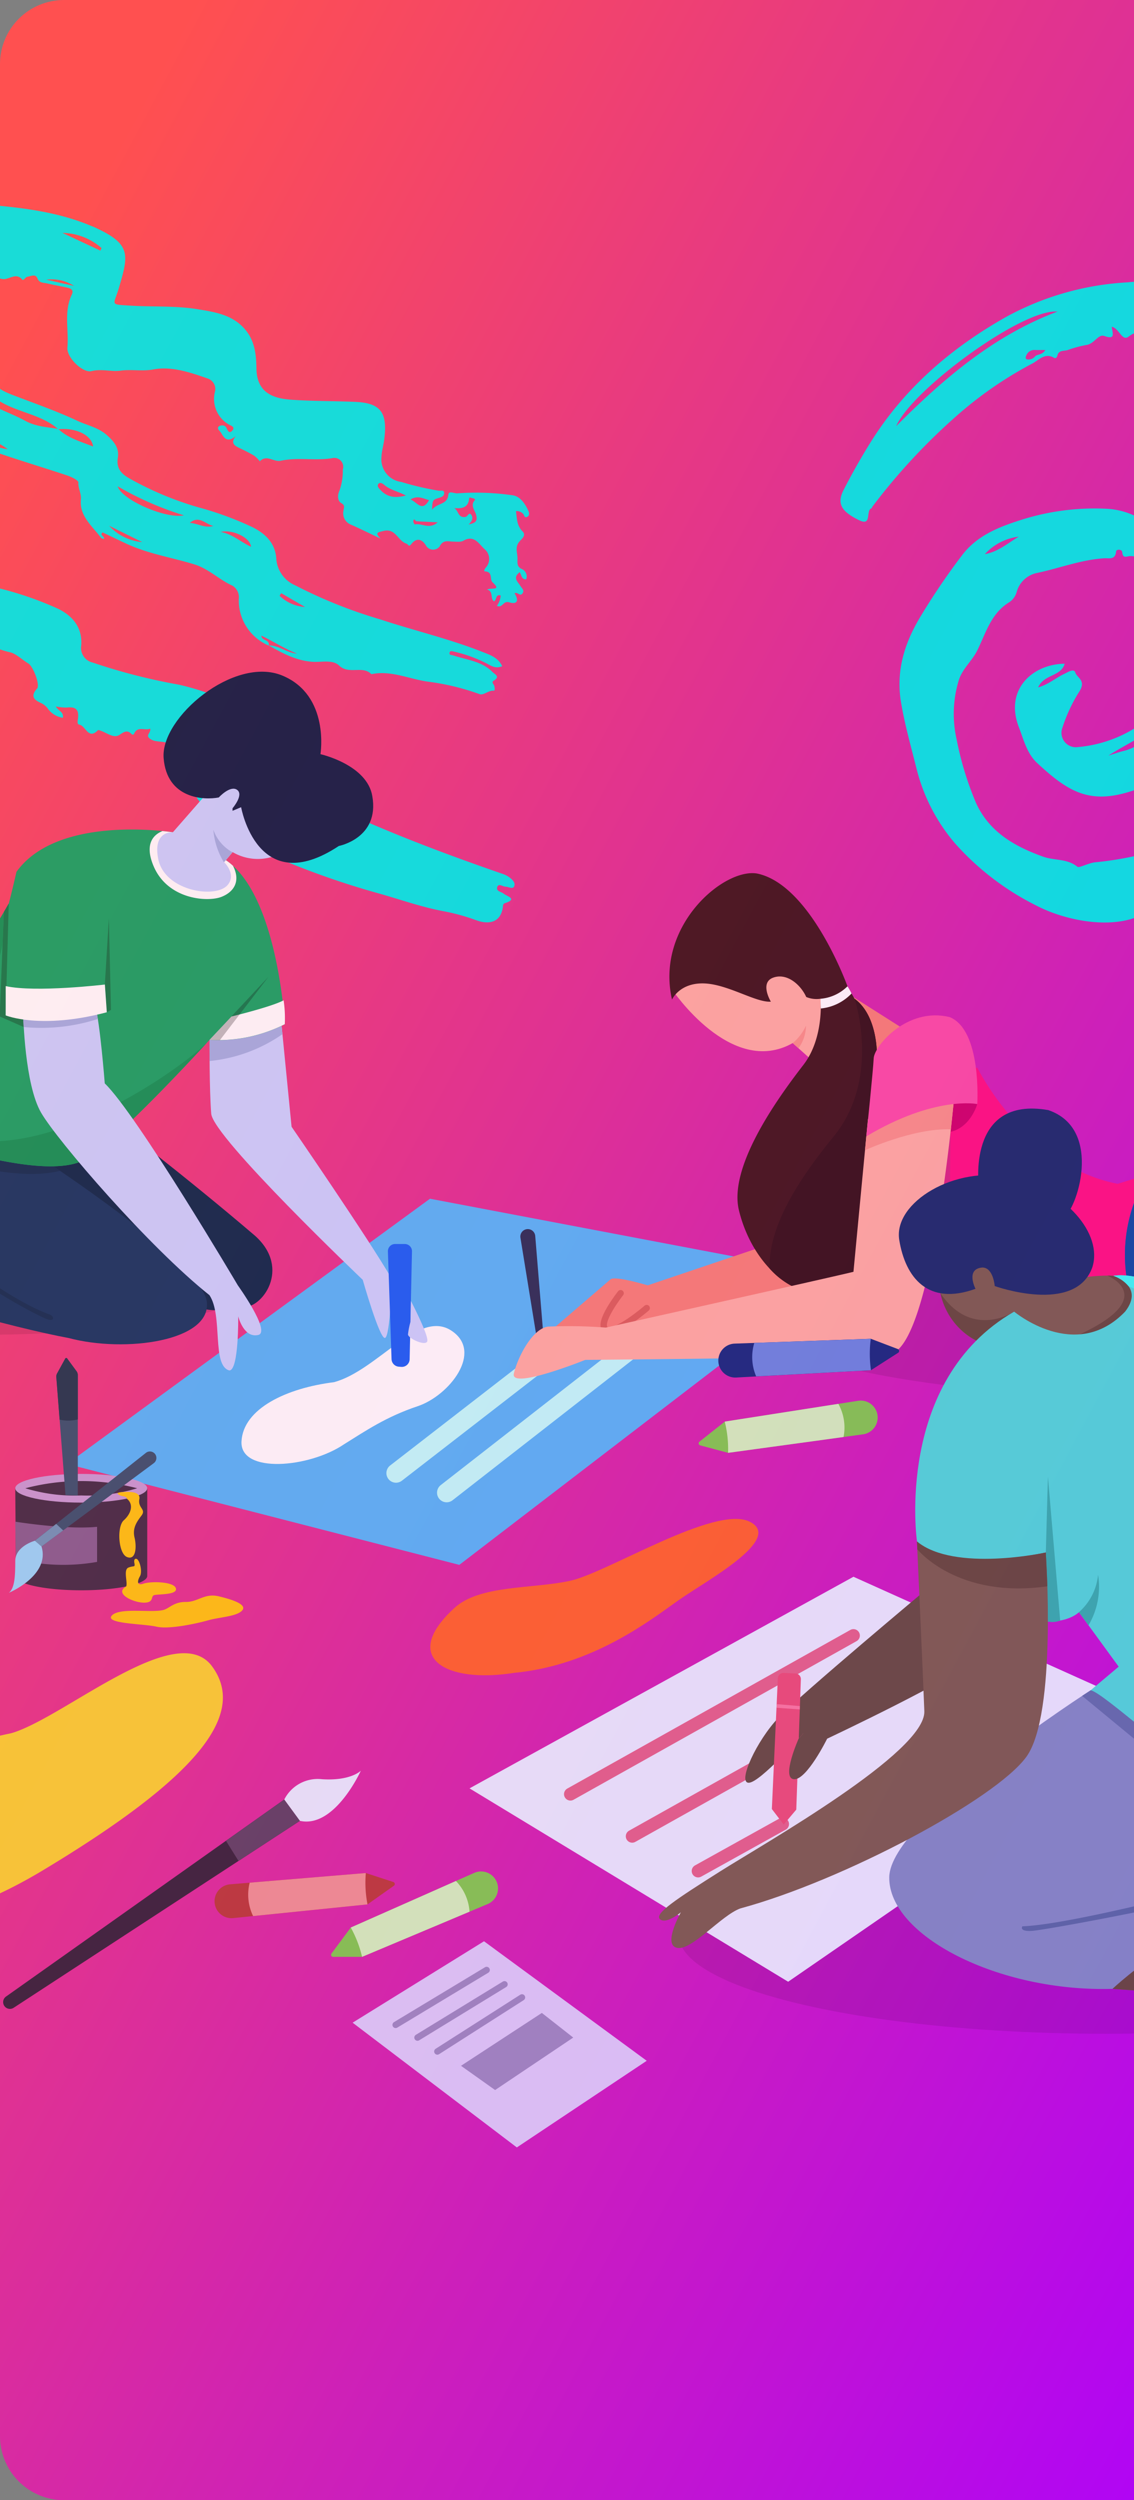 <svg xmlns="http://www.w3.org/2000/svg" viewBox="0 0 177 390">
  <rect x="0" y="0" width="177" height="390" fill="#808080" stroke="none"/>
  <defs>
    <linearGradient id="b" x1=".168" x2="1.072" y2="1.05" gradientUnits="objectBoundingBox">
      <stop offset="0" stop-color="#ff5050" />
      <stop offset="1" stop-color="#ac00ff" />
    </linearGradient>
    <clipPath id="a">
      <path d="M10 0h167v390H10a10 10 0 01-10-10V10A10 10 0 0110 0z" transform="translate(321 460)" fill="#dbdbdb" />
    </clipPath>
  </defs>
  <g transform="translate(-321 -460)" clip-path="url(#a)">
    <path transform="translate(321 460)" fill="url(#b)" d="M0 0h177v390H0z" />
    <g opacity=".9">
      <path
        d="M494.525 510.964c.08.938.706 2.109-1.151 1.447-.987-.352-1.546 1.266-2.886 1.417a17.722 17.722 0 00-2.834.773c-.616.2-1.4-.036-1.616.878-.067.282-.263.48-.537.323-1.4-.8-2.312.329-3.313.874a60.373 60.373 0 00-11.475 7.841 95.588 95.588 0 00-13.518 14.479c-.074.1-.112.269-.207.308-.888.365.157 2.847-1.912 1.833-2.823-1.383-3.469-2.618-2.4-4.715a102.263 102.263 0 014.092-7.242c5.282-8.543 12.668-14.9 21.315-19.769a44.507 44.507 0 0118.911-5.367 50.95 50.95 0 0115.353.738 22.716 22.716 0 015.179 1.613c.832.426 1.692.636 2.445.992 2.923 1.382 6.281 2 8.573 4.648.559.646 1.726.581 2.605 1.172 8.291 5.569 13.517 13.214 15.089 23.018 1.536 9.573 1.9 19.227-.4 28.8a28.081 28.081 0 01-2.514 6.016c-1.135 2.261-2.617 4.366-3.43 6.795a3.357 3.357 0 01-.786 1.456c-2.347 2.049-3.981 4.724-6.192 6.9a53.106 53.106 0 01-8.152 6.473c-2.3 1.519-4.423 3.35-6.652 4.976-2.718 1.984-6.029 2.957-9.221 4.061a54.768 54.768 0 01-9.046 2.018c-.5.084-.92.379-1.3-.219a.715.715 0 00-.619-.268c-4.816 1.6-11.225.069-15.1-1.942a42.045 42.045 0 01-12.859-9.851 28.547 28.547 0 01-5.951-11.7c-.846-3.381-1.8-6.723-2.378-10.174-.809-4.8.489-9.078 2.873-13.118a107.071 107.071 0 016.617-9.791c2.373-3.163 5.871-4.486 9.333-5.585a37.791 37.791 0 0112.924-1.725 11.723 11.723 0 017.936 3.334 32.534 32.534 0 017.006 10.225c1.458 3.19 1.517 6.684 2.176 10.045.157.8-.386 1.373-1.348 1.44-.815.057-1.458.4-1.134 1.43.128 0 .189.005.25 0 .787-.07.9-1.651 1.89-1 .9.588.656 1.676.579 2.612a14.55 14.55 0 01-4.739 10.034c-2.452 2.2-4.63 4.651-7.994 5.8-6.791 2.329-10.154.355-15.1-4.225-1.627-1.505-2.116-3.631-2.878-5.608-2.272-5.9 2.167-9.851 7.143-9.9-.537 2.018-3.23 1.607-4.137 3.7 1.7-.512 2.761-1.5 4.026-2.089.563-.26 1.557-.947 1.78-.238.265.84 1.663 1.182.7 2.847a24.522 24.522 0 00-2.719 5.773 2.245 2.245 0 002.442 3.005 20.273 20.273 0 0012.643-5.955c2.221-2.188 2.825-5.39 2.578-8.509-.26-3.28-.41-6.6-1.766-9.711-.407-.933-2.31-4.291-3.146-4.918a3.563 3.563 0 00-2.207-.693c-.427 0-1.131.456-1.2-.6-.036-.5-.927-.52-.96-.117-.114 1.352-1.155 1.013-1.817 1.053-3.632.216-7.014 1.559-10.529 2.292a4.155 4.155 0 00-3.156 2.909 2.836 2.836 0 01-1.167 1.652c-2.873 1.75-3.652 4.809-5.014 7.551-.807 1.626-2.328 2.83-2.891 4.686a17.979 17.979 0 00-.312 9.19 49.628 49.628 0 003.013 9.867c2.062 4.552 6.029 6.806 10.51 8.409 1.734.621 3.728.261 5.337 1.577.251.206 1.743-.609 2.776-.708 9.817-.945 18.6-4.659 26.908-9.836 5.336-3.327 9.336-7.849 12.846-12.931 5.33-7.716 6.908-16.494 7.1-25.6a90.619 90.619 0 00-.628-13.716 18.308 18.308 0 00-10.009-14.426c-2.649-1.451-5.377-2.79-8.03-4.219a6.683 6.683 0 00-4.613-1c-1.645.356-3.588-.58-5.472-.635-2.026-.06-4.015-.847-6.087-.3-.534.141-.654-.037-.359-.572a.343.343 0 00-.48-.465c-1.69 1.516-4.1.2-5.926 1.672-1.104.877-1.447-1.23-2.681-1.515zm-8.471-2.361c-5.46-.481-22.684 12.164-25.178 17.874 7.377-7.39 15.207-14.138 25.178-17.874zm17.956 86.327c1.592-.495 3.211-.913 4.769-1.5 6.235-2.336 11.707-6.027 17.063-9.879a1.624 1.624 0 00.6-2.447c-6.388 6.443-14.458 10.005-22.432 13.826zm-9.991-17.071c.8-.248 1.6-.539 2.413-.735 2.542-.612 4.17-2.658 6.27-3.962a.871.871 0 00.29-1.173c-.3-.495-.677-.142-.892.135-2.106 2.716-5.244 3.869-8.081 5.735zm-14-34.148a8.57 8.57 0 00-5.3 2.726c2.06-.348 3.583-1.718 5.301-2.726zm4.137-29.117c-.684 0-1.17.025-1.652-.006a1.333 1.333 0 00-1.3.832c-.12.215-.2.56.074.636a1.317 1.317 0 001.29-.474c.379-.37 1.091-.157 1.588-.988zM388.433 539.511c.83-1.1 2.412-.736 2.546-2.354.056-.66.94-.161 1.43-.203a39.97 39.97 0 018.589.3c1.2.16 1.993 1.339 2.498 2.495.117.272.172.672-.199.866-.485.252-.446-.31-.665-.475a1.279 1.279 0 00-1.093-.409c.15 1.12.105 2.242 1.028 3.166.65.654-.247 1.259-.516 1.6-.651.824-.346 1.536-.287 2.373.057.803-.25 1.533.832 1.96a1.265 1.265 0 01.532 1.538c-.756.025-.731-.683-1.003-1.116-1.173.876-.286 1.501.118 2.173.209.35.662.655.308 1.142-.393.54-.741-.294-1.236-.015.663 1.026.511 1.814-.855 1.398-.932-.284-1.04.973-1.902.55a3.189 3.189 0 00.598-1.607c-.831-.262-.6.72-1.057.91-.655-.513-.022-1.543-1.072-1.837.65-.35 2.332.243.851-1.138-.483-.45.083-1.633-1.159-1.693-.317-.017.01-.486.117-.613a1.981 1.981 0 00-.172-2.834c-.857-.748-1.615-2.335-3.329-1.347-.42.244-1.057.153-1.594.143-.798-.01-1.544-.354-2.123.757a1.283 1.283 0 01-2.152-.188c-.645-1.015-1.473-1.172-2.235-.22-.475.594-.461.075-.804-.035-1.326-.425-1.684-2.442-3.536-1.981-.912.227-1.452.24-.47 1.212-1.563-.742-3.111-1.517-4.697-2.211a1.9 1.9 0 01-1.107-2.184c.038-.454.306-.773-.342-1.153s-.59-1.326-.296-1.932a9.309 9.309 0 00.53-3.321 1.388 1.388 0 00-1.693-1.752c-2.668.423-5.364-.177-8 .396-1.096.239-2.209-1.033-3.26.09a4.984 4.984 0 00-.882-.878c-.788-.47-1.613-.87-2.439-1.267-.751-.361-1.227-.787-.433-1.803-1.177 1-1.735.511-2.278-.47-.196-.355-.753-.657-.384-1.018.182-.18.973-.355 1.235.272.204.488.464.86.901.345.484-.577-.308-.761-.542-.916a4.59 4.59 0 01-2.157-5.226 1.742 1.742 0 00-1.246-1.987c-2.707-.957-5.624-1.907-8.35-1.393-1.787.34-3.442-.041-5.145.195-1.486.206-2.976-.32-4.55.075-1.371.343-3.902-2.14-3.769-3.671.239-2.755-.58-5.602.688-8.269.348-.735-.145-.965-.74-1.09-1.058-.222-2.122-.43-3.178-.666-.546-.12-1.147-.026-1.45-.78s-1.035-.318-1.575-.238c-.288.042-.594.66-.771.45-1.043-1.233-2.119.11-3.163-.11-.69-.143-.665-.123-1.408-.883-.217-.221-.702-.238-1.067-.247a18.736 18.736 0 01-7.941-1.82 1.711 1.711 0 01-1.174-2.134c.44-1.874-.041-3.706-.042-5.555.002-.645-.151-.976-.936-.81a20.4 20.4 0 01-7.696.179c-.54-.09-1.045.736-1.62.426-1.293-.702-2.538-1.496-3.767-2.307-.319-.21-.264-.563.153-.739.44-.19.54-.468.275-.895-.975-1.574-.3-2.92 1.642-3.22 2.818-.439 5.649-.823 8.47-1.255s5.627-.869 8.436-1.349a8.173 8.173 0 012.905-.113c1.08.205 2.206.919 1.927 2.004-.498 1.952-.038 4.077-1.095 5.89-.659 1.135.001 1.182.883 1.261 5.458.474 10.884 1.145 15.997 3.306.098.041.205.072.302.113 5.953 2.681 5.555 4.249 3.952 9.649-.782 2.635-1.485 2.452 1.895 2.66 3.459.211 6.944-.007 10.382.55 2.782.452 5.582.866 7.55 3.273 1.444 1.766 1.645 3.893 1.677 5.989.052 3.467 2.18 4.618 5.287 4.849 3.374.252 6.77.198 10.152.348 3.933.178 5.048 1.637 4.51 5.843-.117.911-.392 1.81-.432 2.721a3.557 3.557 0 003.08 3.923 45.117 45.117 0 005.875 1.372c.306.03.881-.206.822.452-.04.44-.47.558-.83.674-.973.302-.973.299-1.06 1.84zm5.7 2.307c.976-.24 1.5-.428 1.157-1.604-.181-.622-.93-1.404-.164-2.209.126-.14-.243-.295-.448-.308-.154-.011-.411-.276-.46.142-.16 1.363-1.124 1.515-2.32 1.42.704.383.558 1.58 1.773 1.374.327-.057.57-.907.944-.24.27.481.013.953-.48 1.427zm-57.46-42.721l.18-.4a9.445 9.445 0 00-6.1-2.366zm47.69 38.198c-1.297-.665-2.47-.878-3.367-1.64-.274-.23-.708-.526-.97-.118-.213.326.134.66.405.943 1.014 1.052 2.225 1.27 3.922.811zm.71.623c1.057.394 1.785 2.043 2.897.093-.926-.223-1.748-.8-2.903-.093zm4.252 3.56c-1.3-.065-2.32-.113-3.345-.17-.163-.013-.326-.614-.474-.024a.781.781 0 00.235.521c1.09-.24 2.255.841 3.58-.33zm-61.09-37.847l4.325.97a6.454 6.454 0 00-4.328-.973zm34.709 57.068a7.647 7.647 0 01-4.675-7.24 2.115 2.115 0 00-.989-2.101c-2.088-.938-3.704-2.64-5.976-3.332-3.493-1.066-7.14-1.635-10.485-3.175-1.267-.584-2.52-1.193-3.804-1.801-.561.427.399.621.205 1.027-.164-.063-.372-.076-.452-.183-1.358-1.834-3.397-3.385-3.143-5.965.096-.97-.45-1.724-.39-2.66.02-.331-1.041-.866-1.686-1.082-3.62-1.209-7.284-2.3-10.893-3.542a24.291 24.291 0 01-3.592-1.796 1.247 1.247 0 01-.804-1.372c.048-.62.19-1.9-1.221-1.782.03-1.066-1.546-1.405-1.061-2.827.55-1.61-.554-2.256-2.066-2.88-2.088-.862-4.243.045-6.239-.774a1.522 1.522 0 00-1.255.157c-.29.143-.752.386-.9.277-1.432-1.067-2.564.425-3.85.389-2.05-.058-4.116-.042-6.016-1.01-.593-.302-.59-.272-1.4.125-.142.068-.408-.052-.587-.143-1.227-.625-1.436-1.244-1.495-3.32-.01-.398-.648-.775-.98-1.168-1.162-1.368-.221-3.062-.696-4.54-.088-.274.023-.913-.313-.731-1.408.75-2.876-.633-4.262.227a4.711 4.711 0 01-1.55.442c-.579.115-1.287.256-1.67-.219-.325-.402.098-.945.42-1.291.646-.697-.527-1.508.35-2.347a7.406 7.406 0 013.377-1.834c2.952-.738 5.426-2.381 8.014-3.819.74-.41 1.305-.665 2.042-.065a2.037 2.037 0 01.72 2.05 16.831 16.831 0 01-1.429 5.174 1.573 1.573 0 00.667 2.11c1.822 1.124 3.707 2.011 5.976 1.479 4.16-.978 8.242-.129 12.35.505a24.624 24.624 0 003.056.1 4.809 4.809 0 013.073 1.211 2.544 2.544 0 01.642 2.94c-.923 3.24-.22 4.455 2.951 5.674 3.397 1.309 6.854 2.498 10.144 4.041 1.519.713 3.233 1.028 4.579 2.202 1.14.991 2.018 2.043 1.762 3.58-.277 1.662.583 2.534 1.846 3.241a50.316 50.316 0 0010.756 4.493 50.891 50.891 0 018.362 3.065c2.009.98 3.619 2.49 3.767 4.933a4.88 4.88 0 002.932 4.152 74.973 74.973 0 0013.25 5.31c5.278 1.743 10.71 3.009 15.894 5.048 1.23.484 2.531.875 3.186 2.268-1.079.473-1.816-.127-2.55-.493a21.969 21.969 0 00-4.996-1.787c-.223-.051-.622-.188-.675.182-.06.408.288.318.597.42 2.09.697 4.41.884 6.088 2.56.416.416 1.283.73.191 1.392-.391.238.07.556.125.836s.117.729-.099.708c-.833-.077-1.563.77-2.217.536a37.787 37.787 0 00-7.95-1.931c-2.975-.381-5.832-1.83-8.93-1.18-1.393-1.415-3.503.13-5.044-1.35-.999-.958-2.764-.491-4.119-.58-2.637-.171-4.723-1.367-6.881-2.55 1.608-.043 2.847 1.172 4.422 1.265-1.936-.748-3.668-1.88-5.552-2.8.034.847 1.369.586 1.148 1.55zm-32.842-33.742c-2.81-2.462-6.748-2.62-9.723-4.745-.316-.227-.837-.273-1.018.1-.226.468.205.788.593.985 1.643.842 3.405 1.479 5 2.35 1.677.912 3.405.963 5.145 1.259 1.52 1.464 3.504 1.962 5.429 2.75-.187-1.786-2.7-2.977-5.426-2.7zm19.593 13.427a49.351 49.351 0 01-10.33-4.527c.623 2.126 7.605 5.145 10.33 4.526zm10.488 4.907c-.108-1.408-2.856-2.759-4.738-2.313 1.782.299 3.099 1.54 4.739 2.313zm-66.793-33.858c1.16 1.354 2.167 1.979 3.922 1.414-1.385-.521-2.318-1.283-3.92-1.413zm57.239 30.133c1.217.065 2.378.873 3.666.476-1.206-.256-2.23-1.72-3.663-.475zm-12.588.45a7.867 7.867 0 005.155 2.542zm-15.826-11.942a9.778 9.778 0 00-4.146-1.821 7.733 7.733 0 004.147 1.82zm42.677 22.458l-.255.399a6.32 6.32 0 003.986 1.755zm-35.17 17.662c.283.659 1.252.8 1.095 1.773a3.528 3.528 0 01-2.288-1.345 2.956 2.956 0 00-1.075-.937c-1.116-.48-1.765-1.06-.671-2.283.5-.555-.589-3.436-1.36-3.906-.956-.582-1.946-1.545-2.833-1.743-2.382-.53-4.652-1.902-7.23-1.356-.5.106-.783-.23-1.168-.378-1.43-.542-2.608-1.906-4.445-1.177-.719.285.109-.868-.683-1.1a8.371 8.371 0 01-2.443-1.543c-1.891-1.427-2.458-2.77-1.275-4.7.77-1.26-.018-1.254-.713-1.621.692-.331 1.664-.385.695-1.393-.633-.658.036-1.455.082-2.173.036-.506.385.078.616.168.398.157.861.347 1.287.002-.33-.38.477-1.033-.39-1.352-.543-.199-.762-.828-.892-1.521-.496 1.27-1.837 1.172-2.658 1.913a6.59 6.59 0 00-1.809 1.722c-.267.533-.774.44-.69.083.242-1.06-.622-2.091.046-3.138.263-.41.507-.286.804-.208s.744.818.832.272c.173-1.055.967-1.55 1.482-2.298-1.491.03-.12-1.073-.559-1.535-.103-.11.494-1.013 1.007-.543 1.328 1.215 2.156.049 2.702-.699a2.682 2.682 0 013.03-.989c.237.633-1.134.885-.39 1.642.602.614 1.099-.079 1.646-.116.299-.02.703-.033.754-.46s-.376-.51-.635-.64c-1.365-.678-.328-1.64.098-1.681 1.372-.139 2.618-.921 4.03-.739 1.492.19 1.89 1.018 1.115 2.277a.822.822 0 00-.114.462c.244 3.289-2.079 5.138-4.074 7.119-1.706 1.693-1.71 1.824.444 2.986a40.78 40.78 0 007.952 2.776 52.9 52.9 0 019.133 3.195c2.294 1.174 3.71 2.988 3.5 5.708a2.337 2.337 0 001.815 2.64 91.74 91.74 0 0013.424 3.441 40.217 40.217 0 016.444 2.05 6.063 6.063 0 013.915 5.813 6.141 6.141 0 003.128 5.45c5.567 3.721 11.679 6.344 17.806 8.927 6.322 2.665 12.762 5.032 19.244 7.277a3.687 3.687 0 011.01.506c.48.364 1.06.859.78 1.453-.221.473-.88.043-1.345.033-.445-.008-1.065-.574-1.284.055-.234.67.61.72 1 1.036.527.433 2.285.828.123 1.507a.475.475 0 00-.226.353c-.2 2.402-1.877 3.145-4.253 2.258a31.92 31.92 0 00-5.146-1.403c-3.376-.641-6.596-1.791-9.876-2.718a127.79 127.79 0 01-16.84-5.958 29.505 29.505 0 01-8.632-5.656 1.961 1.961 0 00-1.415-.736 2.74 2.74 0 00.623 1.568c-.566-.748-1.328-1.386-1.228-2.493.042-.464-.282-.71-.556-1.052-.37-.46-1.1-1.22.092-1.717a1.074 1.074 0 00.24-.188c-1.23-.643.225-1.561-.221-2.244a5.238 5.238 0 01-.824-2.813 2.094 2.094 0 00-1.16-1.618c-.498-.327-1.65-.15-.779-1.294a1.236 1.236 0 00-.427-.401.436.436 0 00-.6.368c-.157.735-.66 1.109-1.271.804-.972-.482-2.201-.065-3.009-.899-.418-.432.353-.821.218-1.409-.842.376-2.02-.492-2.546.866-.02.049-.26.088-.301.044-.714-.776-1.167-.454-1.98.077-.866.565-1.925-.32-2.88-.65-.15-.052-.395-.159-.449-.1-1.515 1.58-1.909-.697-2.919-.862-.31-.05-.285-.422-.223-.799.246-1.528-.303-2.031-1.72-1.865a7.532 7.532 0 01-1.707-.175zm33.757 13.88a40.627 40.627 0 00-4.4-3.806c-.198-.089-.426-.21-.56.034a.85.85 0 00-.093.601c.408 1.244 3.548 3.196 5.053 3.171zm-10.514-14.001c.157 1.636 1.697 2.056 2.693 2.963a.486.486 0 00.714-.055c.168-.162.221-.464.012-.538-1.364-.483-1.69-2.446-3.418-2.37zm-39.918-18.754c-.83-.573-1.636-1.173-2.494-1.693-.233-.142-.332-.847-.84-.31-.377.397-.216.718.018 1.133.75 1.327 2.053.933 3.319.873zm48.372 39.667c-1.995-1.135-3.81-2.553-5.75-3.776 1.492 1.932 3.631 2.838 5.75 3.777zm-3.231-6.004l-.144.213c1.323.922 2.64 1.84 3.969 2.746a.409.409 0 00.394-.074.494.494 0 00-.167-.703c-1.339-.747-2.698-1.46-4.051-2.184zm11.4 1.934a10.858 10.858 0 00-3.653-1.726c1.273.455 1.611 2.628 3.654 1.724zm-62.37-46.105c-.65 0-1.197-.078-1.412.562s.007 1.218.8 2.047c-.41-1.232.307-1.763.61-2.613zm1.132 15.568c-.077-1.636-.077-1.636-2.067-1.474zm52.285 36.727a7.894 7.894 0 01-4.03-2.22c1.844.236 2.652 1.754 4.03 2.22z"
        fill="#00ebe5" />
      <g transform="translate(124.462 126.441)">
        <ellipse cx="13.568" cy="2.313" rx="13.568" ry="2.313" transform="translate(441.691 504.139)" opacity=".1" />
        <ellipse cx="43.612" cy="8.246" rx="43.612" ry="8.246" transform="translate(149.7 525.281)" opacity=".1" />
        <ellipse cx="70.622" cy="12.039" rx="70.622" ry="12.039" transform="translate(315.747 527.951)" opacity=".1" />
        <ellipse cx="72.785" cy="13.422" rx="72.785" ry="13.422" transform="translate(40.475 586.58)" opacity=".1" />
        <ellipse cx="66.595" cy="15.404" rx="66.595" ry="15.404" transform="translate(302.486 619.995)" opacity=".1" />
        <path d="M207.005 561.919l61.225 15.74 58.805-45.081-63.383-12.034z" fill="#55b7f9" />
        <path fill="none" stroke="#c0fffd" stroke-linecap="round" stroke-miterlimit="10" stroke-width="3"
          d="M258.348 563.344l27.226-21.08m-19.322 24.134l29.014-22.624" />
        <path
          d="M248.677 549.161c6.765-1.833 13.162-11.376 18.28-8.064s-.3 10.167-5.225 11.812-8.12 3.839-11.5 5.941c-5.379 3.663-16.27 4.665-16-.455s7.042-8.32 14.445-9.234z"
          fill="#fff" />
        <path d="M301.429 487.891s9.21 13.815 18.838 8.373l2.652 2.372 4.186-4.6-1.67-7.959-10.605-6.559-11.442 5.3z"
          fill="#ffaea1" />
        <path
          d="M416.787 517.685h3.363s-5.475-25.421-5.632-28.784l-3.911-8.448s-3.676.078-3.911-1.8 3.911-8.135 3.911-8.135 7.118-11.42 7.9-11.342-2.19 17.677-.782 23.074 20.024 37.7 20.024 37.7l-2.738 8.369-18.46-4.233z"
          fill="#f78174" />
        <path
          d="M417.209 522.363l17.711 1.154s-12.622-22.2-16.147-30.754a3.594 3.594 0 00-1.752-1.869c-2.735-1.329-8.926-4.624-8.209-6.892.916-2.9 1.26-10.382-.057-17.864s4.485.195 8.455 13.38c4 6.963 38.476 40.974 43.361 47.387s2.138 18.169-12.672 18.169h-39.334z"
          fill="#ffaea1" />
        <path d="M434.921 523.517s5.684 7.9 11.1 8.489c0 0 1.025 1.245-.513 1.1s-7.616-2.449-12.085-9.685z"
          fill="#f99187" />
        <path d="M420.151 517.685l9.594.535s.5-.563-.226-.712-9.558-.712-9.558-.712z" fill="#db6158" />
        <path
          d="M377.973 545.72H354.83s-7.656-2.2-15.438-17.769-3.634-24.712-3.634-24.712l13.318-3.143s7.517 15.318 21.9 18.124l4.608-1.423 4.978 6.623z"
          fill="#ff127e" />
        <path
          d="M377.187 543.632c-26.511 1.359-32.391-10.267-32.279-13.638-.252-3.218 0-19.888 0-19.888l-4.472 2.955-2.879 10.808a53.625 53.625 0 001.835 4.082c7.782 15.572 15.438 17.769 15.438 17.769h23.144l.109-.94z"
          fill="#d8257f" />
        <path d="M349.075 505.779s-1.136 4.07-4.751 4.421-.4-4.971-.4-4.971l1.456-.5z" fill="#ce0268" />
        <path d="M327.454 487.64l12.982 8.238-3.6 4.218-6.93.513z" fill="#f78174" />
        <path
          d="M278.755 525.293a1.164 1.164 0 011.324 1.057l1.354 16.491h-1.027l-2.635-16.209a1.164 1.164 0 01.984-1.339z"
          fill="#283054" />
        <path d="M315.747 527.951l-18.109 6.106s-5.1-1.541-5.8-.941l-9.2 7.9h12.198l27.506-6.537z" fill="#f78174" />
        <path d="M293.404 535.284s-3.739 4.733-2.319 5.68 6.389-3.36 6.389-3.36" fill="none" stroke="#db6158"
          stroke-linecap="round" stroke-miterlimit="10" />
        <path
          d="M411.463 545.72h-33.49s-11.381-13.2-2.393-28.923c0 0 8.038-4.763 12.981-4.648 4.433.1 24.032 2.314 28.024 2.769a1.284 1.284 0 011.036.767c.848 1.96 2.944 8.014 1.169 16.8-2.18 10.813-6.38 13.235-7.327 13.235z"
          fill="#0957d3" />
        <path
          d="M301.429 489.478s1.135-2.587 4.886-2.522 8.212 3.039 10.541 2.845c0 0-1.811-2.975.388-3.751s4.318 1.2 5.133 3.024a4.176 4.176 0 002.238.274s.582 6.078-2.651 10.282-11.834 15.586-10.088 22.73 6.725 12.29 11.575 12.918 11.833-3.833 11.833-3.833l-1.875-32.812s.323-6.5-3.492-9.284l-1.1-1.94s-5.69-15.843-14.1-17.589c-5.233-.903-15.91 8.215-13.288 19.658z"
          fill="#3f1618" />
        <path
          d="M326.673 510.817c-5.044 6.181-10.262 13.822-10 20.627a11.733 11.733 0 006.782 3.836c3.676.477 8.575-1.97 10.733-3.183.321-1.159.469-1.934.469-1.934l.351-3.636-1.594-27.893s.323-6.5-3.492-9.284c-.004.001 4.18 12.36-3.249 21.467z"
          fill="#331215" />
        <path
          d="M345.602 503.239s-3.431 40.919-10.266 41.529-47.448.916-47.448.916-11.756 4.733-11.146 2.137 2.9-7.023 5.344-7.329a74.949 74.949 0 019.008.153s35.628-7.94 38.655-8.7l2.264-23.819z"
          fill="#ffaea1" />
        <path d="M331.552 512.98s7.5-3.47 13.4-3.266l.414-3.937-2.036-1.229-10.539 4.45-1.033 1.819z" fill="#f99187" />
        <path
          d="M331.757 510.817s1.067-10.281 1.152-12.182 5.205-8.045 11.861-6.423c5.034 2.048 4.306 13.567 4.306 13.567s-6.611-1.357-17.319 5.038z"
          fill="#fc4ca4" />
        <path d="M320.268 496.264a7.616 7.616 0 002.072-2.713 6.085 6.085 0 01-1.172 3.519z" fill="#f99187" />
        <path
          d="M417.622 515.686a1.284 1.284 0 00-1.036-.768c-3.992-.455-23.591-2.666-28.025-2.769 0 0 25.9 7.9 30.79 10.759a24.17 24.17 0 00-1.729-7.222z"
          fill="#064cb2" />
        <path
          d="M377.973 545.72h33.49c.584 0 2.4-.923 4.22-4.157-18.636 2.063-32.979-.54-37.751-5.535-3.989-4.47-2.353-19.231-2.353-19.231-8.987 15.727 2.394 28.923 2.394 28.923z"
          fill="#074da0" />
        <path
          d="M324.615 489.351a6.757 6.757 0 004.2-1.94 8.321 8.321 0 01.636 1.122 7.638 7.638 0 01-4.8 2.336s-.042-1.09-.036-1.518z"
          fill="#fff" />
        <path
          d="M240.387 492.472l1.662 16.848s12.012 17.453 15.639 23.723c0 0-.227 8.991-1.058 9.217s-3.475-9.066-3.475-9.066-23.346-22.212-23.648-25.914-.263-11.52-.263-11.52l3.814-2.532z"
          fill="#cad3ff" />
        <path d="M240.478 493.553l.147 1.324a24.028 24.028 0 01-11.381 4.188v-3.3l9.293-2.515z" fill="#a3b0e2" />
        <path d="M172.938 516.24s1.124 1.9 4.66 1.542c4.055-.259-2.64-4.6-2.64-4.6l-1.509 1.25z" fill="#054726" />
        <path
          d="M177.806 525.881s-7.825-5.892-9.732-5.293-8.29 3.33-12.6 3.509-2.824 2.738 5.563 3.765 12.067 1.2 13.778 2.482 2.991-4.463 2.991-4.463z"
          fill="#cad3ff" />
        <path
          d="M214.267 508.507s10.954 8.315 22.079 17.815c5.734 5.135 1.027 11.468-1.968 11.125-7.445 1.626-8.729-1.125-11.3-2.959s-21.138-19.125-21.48-19.465 5.734-5.3 5.734-5.3z"
          fill="#0b2a49" />
        <path
          d="M202.959 514.227s25.154 16.33 25.864 22.416-12.679 8-21.6 5.622c-7.506-1.362-31.24-7.413-34.08-11.336-1.116-.981 3.821-7.269 8.1-7.979 0 0-5.993-4.886-7.248-9.847s13.76-4.59 13.76-4.59z"
          fill="#143760" />
        <path
          d="M202.959 514.227l-15.21-5.714s-15.015-.371-13.76 4.59a15.473 15.473 0 003.033 5.532c.185-1.329 1.023-4.866 4.716-5.04 4.3-.2 16.136 4.583 24.163 2.6-1.8-1.226-2.942-1.968-2.942-1.968z"
          fill="#0f3051" />
        <path
          d="M223.509 463.392s-17.89-2.894-24.4 6.161c-.707 3.094-1.2 4.952-1.2 4.952s-8.559 15.35-18.039 23.839-8.064 14.643-6.932 17.9c0 0 3.816-6.3 9.937-5.022s21.754 6.791 27.484 2.9 18.888-18.358 18.888-18.358a22.868 22.868 0 0011.743-2.439s-1.119-21.366-9.976-26.057z"
          fill="#16a564" />
        <path
          d="M193.005 511.496a43.239 43.239 0 00-9.6-.161c6.45 1.457 21.379 6.566 26.949 2.783 5.142-3.491 16.263-15.5 18.492-17.926-3.685 3.694-21.682 16.666-35.841 15.304z"
          fill="#0f9655" />
        <path
          d="M181.237 522.95s14.566 12.635 23.069 15.66c.8.345.727 1.226-.613.651s-10-4.673-23.887-15.885a8.6 8.6 0 011.431-.426z"
          fill="#0f3051" />
        <path
          d="M229.246 495.76l3.42-3.64s6.252-1.509 8.142-2.524a19.069 19.069 0 01.18 3.725 23.046 23.046 0 01-11.742 2.439z"
          fill="#fff" />
        <path
          d="M213.208 491.46l.651-.375-.326-14.3-.63 10.349zm-15.306-16.98l-.483 17.465 4.163.564-.41 1.663-4.68-2.058.647-16.313s.582-.963.763-1.321z"
          fill="#127c49" />
        <path
          d="M200.169 491.95s.214 10.74 2.778 15.164 16.882 21.005 26.284 28.474c2.137 3.2.321 11 3.1 11.743 1.5 0 1.389-8.441 1.389-8.441s.855 3.526 3.206 2.885c1.8-.675-3.26-7.711-3.26-7.711s-15.79-26.718-20.776-31.509c0 0-.756-9.748-1.511-12.1s-11.21 1.495-11.21 1.495z"
          fill="#cad3ff" />
        <path
          d="M211.693 491.834s.065.357.114.671a28.8 28.8 0 01-11.561 1.259 5.862 5.862 0 01-.057-1.171c.064-.257 3.8-1.033 3.8-1.033z"
          fill="#a3b0e2" />
        <path d="M197.426 491.947s5.423 2.255 15.781-.487l-.3-4.326s-10.785 1.279-15.477.244z" fill="#fff" />
        <path d="M229.246 495.76l9.195-9.832-7.589 9.889s-.697-.006-1.606-.057z" opacity=".25" />
        <path
          d="M232.9 468.606a9.27 9.27 0 00-1.887-1.343l-7.5-3.871s-.6-.1-1.614-.2c-1.246.5-2.9 1.836-1.415 5.408 2.209 5.318 8.468 5.686 10.595 4.868 1.976-.762 3.068-2.457 1.821-4.862z"
          fill="#fff" />
        <path
          d="M229.25 456.83l-5.741 6.562s-3.155-.315-2.271 4.164c.966 4.94 8.84 6.235 10.788 4.1 1.514-1.7-.5-3.6-.5-3.6l1.325-1.577a7.782 7.782 0 008.265-.252c4.606-2.776-4.416-11.167-4.416-11.167l-3.849-1.893z"
          fill="#cad3ff" />
        <path d="M232.833 466.504a6.472 6.472 0 01-3-3.526 11.565 11.565 0 001.653 5.085z" fill="#a3b0e2" />
        <path
          d="M230.685 457.953s1.8-1.97 2.87-1.182-.723 2.87-.723 2.87v.394l1.342-.563s2.532 14.46 15.25 6.048c0 0 6.359-1.208 5.233-7.736-.788-4.952-8.1-6.584-8.1-6.584s1.519-9.173-5.965-12.268-19.02 6.528-18.514 12.887 6.301 6.584 8.607 6.134z"
          fill="#111f44" />
        <path
          d="M186.228 496.854c10.248-8.026 10.727-16.4 10.727-16.4l.183-4.618c-2.3 3.912-9.475 15.526-17.268 22.5-9.479 8.489-8.064 14.643-6.932 17.9a13.254 13.254 0 013.45-3.574c-.856-3.607 1.345-9.156 9.84-15.808z"
          fill="#0f9655" />
        <path
          d="M258.205 527.608h1.515a1.121 1.121 0 011.121 1.145l-.365 16.832a1.22 1.22 0 01-1.325 1.189l-.385-.033a1.22 1.22 0 01-1.114-1.174l-.568-16.8a1.121 1.121 0 011.121-1.159z"
          fill="#1661f7" />
        <path d="M260.673 536.487s2.949 5.658 2.534 6.354-2.986-.548-2.986-1.129a11.19 11.19 0 01.381-1.945z"
          fill="#cad3ff" />
        <path d="M269.824 612.52l59.925-33.008 40.572 18.244-8.313 15.672-42.453 29.257z" fill="#e9edff" />
        <path fill="none" stroke="#e26488" stroke-linecap="round" stroke-miterlimit="10" stroke-width="2"
          d="M285.573 613.424l44.176-24.743m-34.534 31.313l44.176-24.743m-33.889 30.162l13.19-7.325" />
        <path
          d="M342.919 532.8s.267 9.335 9.2 10.936 20.271-2.534 20.271-2.534l3.187-6.7-3.7-1.611s-1.092-.731-6.176-.092l-11.983-4.849-11.659 1.538z"
          fill="#7a5e4b" />
        <path
          d="M343.325 535.284a10.806 10.806 0 008.8 8.454c.08.014.16.025.24.038l2.467-2.839v-2.779s-6.558 4.409-11.507-2.874z"
          fill="#634a39" />
        <path
          d="M413.084 619.592s8.758 5.636 10.06 5.264 19.9 7.72 21.113 14.323c1.116 4.638-42.947-8.661-48.865-10.655l5.988-7.575z"
          fill="#7a5e4b" />
        <path
          d="M411.608 630.568c-5.47-3.406 1.475-10.976 1.475-10.976l-9.406 1.091-3.8 2.169-4.484 5.672c3.546 1.195 20.781 6.446 33.792 9.468-.133-.042-12.144-4.042-17.577-7.424z"
          fill="#5b4231" />
        <path
          d="M348.798 534.597s-1.608-3.109 1.072-3.323c1.715 0 1.93 2.894 1.93 2.894s12.544 4.5 15.224-2.894c1.715-5.253-4.181-12.115-12.758-14.044s-18.333 3.86-17.368 9.756 4.502 10.29 11.9 7.611z"
          fill="#162c68" />
        <path
          d="M395.393 628.523s12.281-7.815 17.691-8.932a17.421 17.421 0 00-6.956-3.083c-3.779-.61-16.232 6.008-16.232 6.008l-1.2 3.774z"
          fill="#445c99" />
        <path
          d="M349.333 518.835s-2.037-14.366 10.828-12.115c8.791 3 4.289 15.974 2.359 16.724s-13.187-4.609-13.187-4.609z"
          fill="#162c68" />
        <path
          d="M370.182 643.794s31.372 2.417 42.9 1.647c0 0 14.5 6.261 16.363 4.724s-4.724-9.8-30.228-19.834a27.723 27.723 0 00-17.465 2.038l-13.276 8z"
          fill="#7a5e4b" />
        <path d="M399.22 630.331l1.289.513s-11.815.647-21.923 13.538l-8.4-.588.278-5.347 18.747-9.044 7.506-.256z"
          fill="#634a39" />
        <path
          d="M366.779 597.218s-31.311 20.046-31.443 29.153 17.026 17.95 34.845 17.422c0 0 14.783-13.991 29.037-13.463 0 0-5.412-3.828-7.523-3.96 0 0 13.727-2.039 19.534-9.863 0 0 8.58-1.488 9.371-9.011s-53.821-10.278-53.821-10.278z"
          fill="#808dc4" />
        <path
          d="M420.602 607.497c.792-7.523-53.822-10.279-53.822-10.279l-1.341.876s14.732 12.137 21.405 17.683 16.607 5.448 24.386.731c0 0 8.58-1.488 9.372-9.011z"
          fill="#5e70aa" />
        <path d="M369.381 532.538s9.021 3.638-6.2 10l7.3 1.095 6.049-5.266-3.218-5.193-2.986-.6s-.533-.039-.945-.036z"
          fill="#634a39" />
        <path
          d="M354.829 538.156s9.593 8.043 17.321 0c3.132-4.022-1.83-5.585-1.83-5.585s8.524-1.884 20.245 12.019 32.519 45.618 33.553 58.6c-.115 9.537-24.935 17.351-34.645 11.031s-20.626-16.547-22.694-17.007l4.367-3.677-6.2-8.5s-2.413 2.528-8.388.919l3.217-10.227s-14.364 3.907-20.109-1.724c-.007-.002-3.567-25.048 15.163-35.849z"
          fill="#4addd9" />
        <path
          d="M391.696 626.372s-27.249 7.4-35.58 7.664c0 0-.586.846 1.5.716s27.717-4.782 35.956-7.793a6.692 6.692 0 00-1.876-.587z"
          fill="#546aa3" />
        <path
          d="M364.942 585.039a8.9 8.9 0 002.989-5.838 11.817 11.817 0 01-1.494 7.886zm-4.846 1.452l-2.52-5.924 2.2-4.836.326-11.848 1.913 22.459a3.244 3.244 0 01-1.919.149z"
          fill="#30b2ac" />
        <path
          d="M341.323 581.331s-19.81 16.559-23.249 20.136-6.466 10.18-4.677 10.18 8.529-7.7 8.529-7.7l3.714.826s20.4-9.6 23.431-12.625-7.748-10.817-7.748-10.817z"
          fill="#634c3d" />
        <path
          d="M359.77 575.731s1.792 25.235-3.032 31.87-28.589 19.3-44.632 23.643c-3.016 1.086-7.6 6.635-9.891 6.152s.6-5.549.6-5.549-2.292 1.93-3.257 1.086 2.533-3.136 9.409-7.479 32.087-18.576 31.846-24.97-1.154-26.477-1.154-26.477 4.447 4.956 20.111 1.724z"
          fill="#7a5e4b" />
        <path d="M339.662 574.007l.055 1.224s6.258 7.785 20.3 5.766l-.246-5.267s-14.239 3.107-20.109-1.723z"
          fill="#634a39" />
        <path
          d="M390.566 544.591c-11.721-13.9-20.245-12.019-20.245-12.019a5.243 5.243 0 012.375 1.629c5.457 2.062 20.392 12.6 50.515 64.466-4.283-14.753-22.122-41.592-32.645-54.076z"
          fill="#36fff5" />
        <path
          d="M318.863 594.514l1.842.085a.874.874 0 01.834.9l-.714 20.338-1.967 2.325-1.846-2.418.936-20.4a.875.875 0 01.915-.83z"
          fill="#ea4f76" />
        <path d="M317.737 599.946l3.636.263v-.527l-3.61-.3z" fill="#f97a9e" />
        <path d="M325.645 604.769s-3.2 6.5-5.2 6.325.745-6.325.745-6.325l.737-.826 1.41-1.034 1.909.549z"
          fill="#634c3d" />
        <g transform="translate(197.921 545.38)">
          <path d="M1 20.328l.107 13.355a.583.583 0 00-.107.322c0 1.236 4.61 2.239 10.3 2.239s10.3-1 10.3-2.239V20.328z"
            fill="#412e44" />
          <ellipse cx="10.297" cy="2.239" rx="10.297" ry="2.239" transform="translate(1 18.088)" fill="#c89bd3" />
          <path d="M11.296 21.45a26.292 26.292 0 01-8.732-1.123 34.5 34.5 0 0117.464 0 26.3 26.3 0 01-8.732 1.123z"
            fill="#412e44" />
          <path d="M1 25.54s7.946 1.288 12.769.8v5.475a30.5 30.5 0 01-12.68-.45z" fill="#865f8e" />
          <path
            d="M22.768 14.923a1.012 1.012 0 01-.149 1.49l-17.528 13-1.032-.9 17.329-13.706a1.012 1.012 0 011.38.116z"
            fill="#38526d" />
          <path d="M7.384 25.886l-3.321 2.627 1.032.9 3.384-2.509z" fill="#7095b7" />
          <path d="M4.063 28.512S1 29.345 1 31.675s-.081 4.225-1 4.96c0 0 6.479-2.691 5.1-7.224z" fill="#98d7fa" />
          <path
            d="M7.528 2.416L8.802.09a.173.173 0 01.291-.019l1.468 2a1.021 1.021 0 01.2.6v18.778s-1.4-.034-1.921-.065l-1.433-18.4a1.019 1.019 0 01.121-.568z"
            fill="#38526d" />
          <path
            d="M10.762 9.585V2.673a1.021 1.021 0 00-.2-.6l-1.468-2a.173.173 0 00-.291.019L7.529 2.418a1.019 1.019 0 00-.123.57l.516 6.632a5.908 5.908 0 002.84-.035z"
            fill="#21374c" />
          <path
            d="M20.37 22.002c.277-1.444-2.607-1.067-2.607-1.067a1.667 1.667 0 00-.782.132.161.161 0 00.011.081.174.174 0 00.011.026c.058.118.257.306.926.416.546.124.482.359.482.359 1.162.925.621 2.4-.478 3.381s-.863 5.18.51 5.726 1.531-1.528 1.177-3.019.314-2.433 1.083-3.453-.613-1.141-.333-2.582zm-.748 10.121s-.242-.857.264-.792 1.012 1.98.572 2.728-.484 1.518.572 1.144 4.707-.352 5.037.726-2.86.88-3.41 1.078.044 1.188-1.606 1.166-4.666-1.416-2.741-2.528c.277-.6-.493-2.619.365-2.949s.988 0 .947-.573zm4.487 7.193c.957-.251 1.628-1.276 3.519-1.254s2.882-1.408 5.126-.88 4.531 1.32 3.63 2.244-3.476.99-5.28 1.5-6.135 1.452-8.072.99-8.163-.44-6.953-1.738 6.182-.381 8.03-.862z"
            fill="#ffc50d" />
        </g>
        <path
          d="M267.377 584.464c3.935-3.745 12.32-3.021 18.2-4.334s22.568-11.87 27.969-9.21-6.729 9.186-11.056 12.224-13.33 10.2-25.766 11.365c-10.472 1.651-17.761-2.279-9.347-10.045z"
          fill="#ff6529" />

        <path d="M251.575 649.07l20.507-12.7 25.4 18.643-20.274 13.516z" fill="#dccdf9" />
        <path fill="none" stroke="#9b8bc1" stroke-linecap="round" stroke-miterlimit="10"
          d="M258.293 649.41l14.199-8.557m-10.789 10.541l13.579-8.309m-10.479 10.479l13.207-8.433" />
        <path d="M268.493 655.796l12.618-8.247 4.9 3.844-12.194 8.185z" fill="#9b8bc1" />


        <path
          d="M273.981 626.921a2.647 2.647 0 01-1.331 3.647l-19.6 8.234h-4.507a.328.328 0 01-.263-.524l3.007-4.048 19.266-8.523a2.646 2.646 0 013.428 1.214z"
          fill="#7fcc4e" />
        <path d="M264.808 628.248s2.04 2.5 2.309 4.644l2.707-1.137a7.625 7.625 0 00-2.123-4.787z" fill="#d3f4bd" />
        <path d="M251.288 634.23a17.629 17.629 0 011.764 4.572l14.066-5.909.2-3.363-2.508-1.281z" fill="#d3f4bd" />


        <path
          d="M308.674 546.082a2.647 2.647 0 012.537-2.938l21.245-.755 4.214 1.6a.328.328 0 01.061.583l-4.246 2.72-21.036 1.144a2.647 2.647 0 01-2.775-2.354z"
          fill="#132a7c" />
        <path d="M317.723 548.091s-1.022-3.059-.513-5.161l-2.934.1a7.622 7.622 0 00.29 5.228z" fill="#6887e0" />
        <path d="M332.485 547.291a17.638 17.638 0 01-.029-4.9l-15.247.542-1.377 3.074 1.893 2.084z" fill="#6887e0" />


        <path
          d="M333.47 554.118a2.647 2.647 0 01-2.229 3.178l-21.062 2.883-4.352-1.161a.328.328 0 01-.119-.574l3.952-3.132 20.815-3.249a2.647 2.647 0 012.995 2.055z"
          fill="#7fcc4e" />
        <path d="M324.266 553.029s1.324 2.941 1.029 5.084l2.909-.4a7.624 7.624 0 00-.813-5.173z" fill="#d3f4bd" />
        <path d="M309.659 555.31a17.641 17.641 0 01.52 4.873l15.115-2.069 1.062-3.2-2.09-1.885z" fill="#d3f4bd" />


        <path
          d="M230.06 630.541a2.648 2.648 0 012.4-3.055l21.185-1.758 4.286 1.4a.328.328 0 01.088.58l-4.119 2.911-20.958 2.137a2.647 2.647 0 01-2.882-2.215z"
          fill="#ba3b38" />
        <path d="M239.193 632.121s-1.166-3.006-.757-5.131l-2.925.243a7.623 7.623 0 00.536 5.209z" fill="#ef9292" />
        <path d="M253.9 630.619a17.627 17.627 0 01-.261-4.893l-15.2 1.262-1.23 3.136 1.987 1.995z" fill="#ef9292" />

        <path d="M105.929 650.408l22.22-19.38 42.195 14.1-22.6 20.815z" fill="#e9edff" />
        <path fill="none" stroke="#9ea4b7" stroke-linecap="round" stroke-miterlimit="10" stroke-width="2"
          d="M116.621 648.488l13.58-12.119m-7.696 14.435l13.228-12.087m-6.614 14.235l12.649-12.154m-5.632 14.168l12.355-11.482m-4.7 13.967l11.818-11.751" />


        <path
          d="M197.313 646.583a1.059 1.059 0 001.354.165l44.684-29.165-2.442-3.329-43.435 30.744a1.06 1.06 0 00-.161 1.585z"
          fill="#352338" />
        <path d="M240.912 614.257l2.443 3.326-9.588 6.258-1.961-3.141z" fill="#5e4263" />
        <path d="M240.911 614.257a5.854 5.854 0 015.928-3.16c4.483.273 6.022-1.333 6.022-1.333s-4.07 9.03-9.509 7.822z"
          fill="#e9edff" />


        <path d="M462.787 456.272s1.235-18.558 3.945-18.475-1.972 27.015-1.972 27.015l-1.667 2.326z" fill="#c62658" />
        <path d="M459.837 455.131s-1.127-20.294 1.333-20.573 3.383 30.369 2.46 35.9-3.255-.307-3.255-.307z"
          fill="#e23b67" />
        <path d="M461.169 474.25s-9.021-35.774-3.69-38.234c3.075-.82 5.308 38.234 5.308 38.234z" fill="#ff5076" />
        <path d="M463.63 474.255s9.328-27.676 6.458-31.366c-1.947-2.768-8.405 31.366-8.405 31.366z" fill="#ff5076" />
        <path d="M459.735 474.254s-11.89-37.721-8.611-39.669c2.46-1.128 9.328 32.6 10.046 39.669z" fill="#ff5f91" />
        <path
          d="M471.166 494.057c0-.008 0-.016-.007-.023-.033-.044-.065-.09-.1-.135-.05-.072-.1-.144-.151-.214-4.077-5.934-5.45-19.944-5.45-19.944h-8.061s-1.373 14.011-5.45 19.944c-.052.07-.1.142-.151.214a3.13 3.13 0 01-.1.135c0 .008 0 .016-.007.023a9.385 9.385 0 00-1.435 5.116c0 4.233 2.5 7.665 5.585 7.665h11.17c3.085 0 5.585-3.432 5.585-7.665a9.384 9.384 0 00-1.428-5.116z"
          fill="#412e44" />
        <path
          d="M471.982 495.69a8.282 8.282 0 00-.818-1.631c0-.008 0-.016-.007-.023-.033-.044-.065-.09-.1-.135-.05-.072-.1-.144-.151-.214-.086-.125-.17-.26-.254-.392h-18.453c-.084.132-.167.266-.253.391-.052.07-.1.142-.151.214-.032.045-.064.091-.1.135 0 .008 0 .016-.007.023a8.311 8.311 0 00-.819 1.631zm-14.993-18.74h8.881a88.694 88.694 0 01-.208-1.5h-8.465c-.056.435-.125.941-.208 1.5z"
          fill="#703f7a" />

        <g transform="translate(60.413 470.756)">
          <path d="M93.951 25.003l2.546 6.13s-3.773 4.527-5.376 5.187-2.735-8.2-2.735-8.2z" fill="#2a3479" />
          <path d="M96.494 61.57c.323.4 5.471 11.352 5.471 11.352l24.287 35.374-4.356 5.412-28.287-26.663z"
            fill="#37499f" />
          <path d="M90.218 37.451s9.5.1 8.975 16.6-8.975 57.813-8.975 57.813l-22.439-6.737-6.732-13.253 16.5-44.164z"
            fill="#b7255d" />
          <path d="M91.039 42.347s2.631 10.714-7.331 34.585l5.553 31.824-21.154-7.291-4.417-5.164z" fill="#8c0e41" />
          <path
            d="M85.969 19.634l16.483-9.021h4.789l2.784 13.476s-5.791 3.564-10.246-.891l-10.247 5.569zM27.812 121.375s-10.435-4.585-11.934-4.022-16.547 7.6-15.855 8.231 26.29 1.038 26.29 1.038z"
            fill="#ffbdae" />
          <path d="M27.106 121.07l-.994-.421a9.3 9.3 0 01-5.579 5.864l4.978.1 2.3-2.15z" fill="#f79484" />
          <path
            d="M68.401 97.157s39.768 18.475 45.358 26.78-7.492 15.652-26.425 13.1-61.9-9.623-61.9-9.623.327-7.307 4.948-10.057a15.1 15.1 0 01-5.869-11.384c-.125-7.35 26.723-14.094 26.723-14.094z"
            fill="#e2406e" />
          <path
            d="M26.818 113.44a11.928 11.928 0 009.6.894l1.822-3.466 3.091-1.018 29.727-11.437-2.654-1.255-15.732.749s-18.665 1.866-18.9 2.053-8.914 8.841-8.914 8.841a14.3 14.3 0 001.96 4.639zm3.567 3.913s4.7 6.119 17.094 7.539 42.053 5.283 42.053 5.283v.988s-42.951-4.582-46.815-5.84a29.5 29.5 0 01-13.5-7.1 3.875 3.875 0 011.168-.87z"
            fill="#c4275b" />
          <path
            d="M92.861 10.614c.374 2.448 3.215 5.962 7.476 4.243 0 0 1.047-2.216 2.991-1.893s.3 3.912.3 3.912l.3.523 2.093-.673s.3 13.009 12.112 8.374c7.028-3.364 3.738-10.916 2.243-12.336 0 0 2.617-6.5-4.561-11.663s-22.954 9.513-22.954 9.513z"
            fill="#171143" />
          <path
            d="M85.974 17.185s7.426 9.773 6 20.267c.894 21.855-23.566 59.705-23.566 59.705l-28.415 9.324-4.995-3.33-1 9.324s-14.1-4.551-16.539-9.1c-.005-.002 6.315-55.389 68.515-86.19z"
            fill="#37499f" />
          <path
            d="M85.972 17.185a27.358 27.358 0 015.908 14.042l-5 4.1s-1.164-12.649-3.065-17.052c-.006.001 1.579-.757 2.157-1.09z"
            fill="#576fc4" />
          <path d="M59.72 72.298l25.913 58.343 7.974-2.791-13.374-51.771z" fill="#37499f" />
          <path d="M82.7 124.034l9.029-3.457.237.917-8.886 3.4z" fill="#263a84" />
          <ellipse cx="1.099" cy="1.04" rx="1.099" ry="1.04" transform="translate(87.334 124.892)" fill="#263a84" />
          <ellipse cx="1.099" cy="1.04" rx="1.099" ry="1.04" transform="translate(120.824 107.716)" fill="#263a84" />
          <path d="M117.457 109.521c.037.035 5.564-5.933 5.564-5.933l-.419-.611-5.815 5.912z" fill="#263a84" />
          <path
            d="M121.896 113.708l3.357 3.109s1.527 5.311 2.612 4.463c1-1.151.115-5.368.115-5.368l1.39-3.18-3.117-4.436z"
            fill="#ffbdae" />
          <path
            d="M126.409 90.25l.073-.008a1.564 1.564 0 011.726 1.413l3.509 38.6h-1.967l-4.723-38.256a1.563 1.563 0 011.382-1.749z"
            fill="#162049" />
          <path
            d="M130.1 112.474s2.268 6.022 2.263 7.429c-.136.59-1.946-.175-1.963-.356-.3-.751-.3-7.073-.3-7.073zm-37.059 15.565l-6.647 2.294s-6.665 10.706-4.664 10.564 10.364-5.432 10.364-5.432 2.644 3.788 4.646 3.145-3.699-10.571-3.699-10.571z"
            fill="#ffbdae" />
          <path d="M86.394 130.334l-.283.46 7.311-2.074-.381-.681zm39.858-22.037l.323.46-3.723 5.869-.956-.917z"
            fill="#f79484" />
          <path
            d="M69.788 94.94L59.721 72.298l1.327-29.474s-.911.478-1.327 2.858-1.237 27.011-1.237 27.011l9.917 24.467zm10.445-18.862l1.074-31.149s.9-1.492 1.067 0-1.071 28.959-1.071 28.959-.478 1.006-1.07 2.19z"
            fill="#050505" opacity=".25" />
          <path
            d="M102.179 156.513c2.327 4.26 16.146 12.752 40.621-1.954 23.961-14.4 31.983-24.261 26.43-31.824-5.467-7.445-22.592 7.577-30.973 10.313a7.321 7.321 0 01-.777.2c-6.776 1.414-42.454 10.168-35.301 23.265z"
            fill="#f9d230" />
          <path d="M99.779 23.198a8.464 8.464 0 01-2.061-3.508 16.813 16.813 0 00.92 4.129z" fill="#f79484" />
          <path d="M132.363 119.903c-.013.774-1.413.62-1.963-.356-.3-.756-.3-7.074-.3-7.074" fill="#ffbdae" />
          <path d="M131.717 130.252h-2.137s-2.481 1.9-.589 5.477 2.924 5.131 2.24 6.94c.001 0 5.271-7.296.486-12.417z"
            fill="#ffe576" />
          <path d="M128.946 123.749h2.179l.591 6.5h-1.967z" fill="#2d3b68" />
        </g>
      </g>
    </g>
  </g>
</svg>